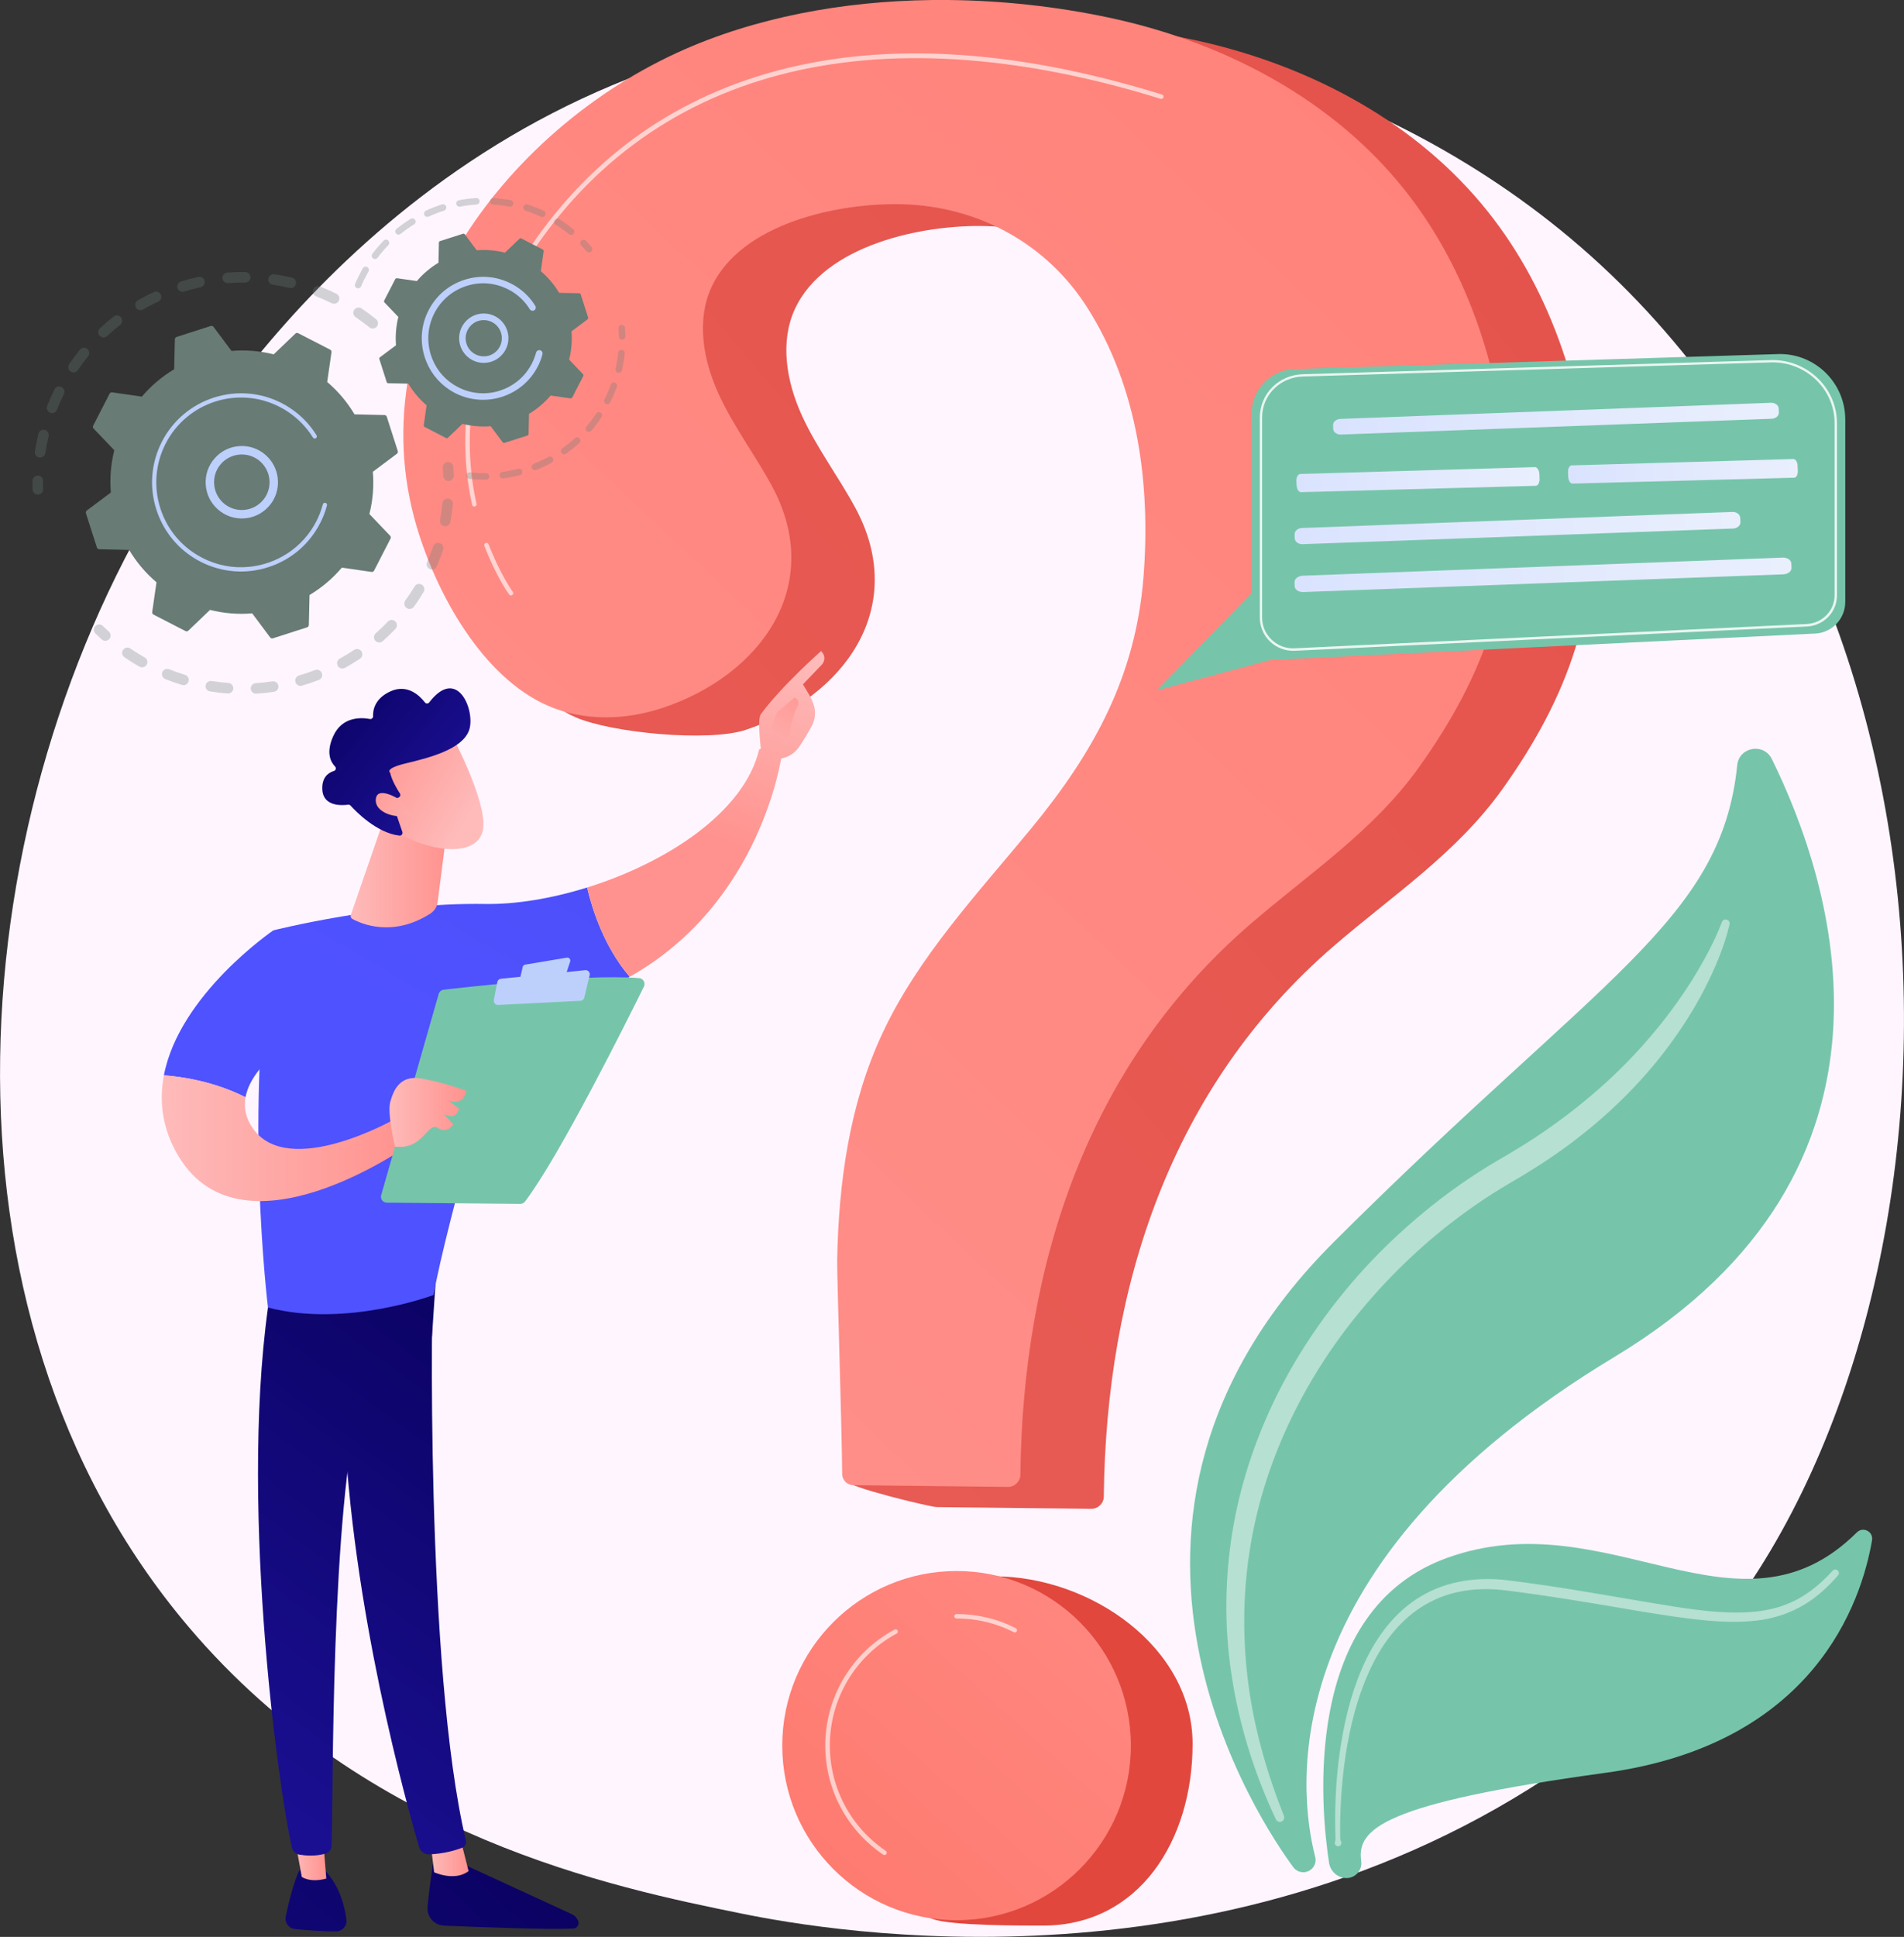 <svg width="239" height="243" viewBox="0 0 239 243" fill="none" xmlns="http://www.w3.org/2000/svg">
<rect x="0" y="0" width="239" height="243" fill="#333333" stroke="none"/>
<g clip-path="url(#clip0_100_473)">
<path d="M211.294 209.187C206.388 214.36 201.741 217.692 198.075 220.33C154.947 251.304 103.922 242.279 93.078 240.074C77.066 236.82 46.11 230.519 23.727 204.171C-10.134 164.31 -4.863 101.503 21.404 60.046C26.206 52.461 51.58 10.37 103.159 3.627C134.376 -0.461 170.759 7.784 197.112 29.879C252.42 76.266 248.484 169.986 211.294 209.187Z" fill="url(#paint0_linear_100_473)"/>
<path d="M163.383 234.878C162.967 234.817 162.594 234.6 162.343 234.262C158.702 229.349 132.236 190.921 167.457 155.79C200.893 122.438 216.055 115.591 218.066 95.995C218.3 93.703 221.395 93.157 222.409 95.222C230.003 110.635 241.845 146.617 202.67 170.231C159.456 196.275 162.993 224.837 165.091 232.951C165.377 234.019 164.484 235.025 163.383 234.878Z" fill="#76C5AA"/>
<path d="M168.749 235.607C167.769 235.477 166.989 234.713 166.833 233.732C165.801 227.05 163.27 202.073 181.648 195.451C201.881 188.161 218.213 207.02 233.08 192.257C233.86 191.476 235.178 192.153 234.987 193.247C233.661 200.962 227.766 218.822 201.534 222.415C173.456 226.26 170.3 229.488 170.864 233.489C171.046 234.722 169.98 235.78 168.749 235.607Z" fill="#76C5AA"/>
<path opacity="0.47" d="M217.104 115.973C216.757 117.431 216.306 118.794 215.76 120.148C215.223 121.501 214.607 122.821 213.94 124.114C212.613 126.7 211.018 129.156 209.276 131.491C205.765 136.151 201.509 140.239 196.827 143.701C194.487 145.428 191.99 147.008 189.52 148.44C187.118 149.837 184.804 151.399 182.585 153.091C178.146 156.476 174.124 160.399 170.578 164.703C163.504 173.321 158.485 183.718 156.829 194.783C155.989 200.303 155.98 205.961 156.734 211.524C157.488 217.096 159.075 222.555 161.164 227.823C161.277 228.1 161.138 228.421 160.86 228.534C160.592 228.647 160.288 228.517 160.158 228.257C157.714 223.058 155.885 217.521 154.87 211.819C154.35 208.964 154.047 206.074 153.96 203.167C153.891 200.26 154.012 197.344 154.376 194.445C155.078 188.656 156.708 182.98 159.066 177.643C161.424 172.297 164.536 167.307 168.177 162.759C171.809 158.203 176.031 154.124 180.643 150.557C182.957 148.778 185.367 147.138 187.89 145.654C190.36 144.239 192.701 142.79 194.972 141.15C199.506 137.913 203.693 134.172 207.291 129.902C209.111 127.785 210.767 125.52 212.275 123.159C213.758 120.79 215.136 118.299 216.133 115.713L216.142 115.678C216.237 115.418 216.532 115.296 216.792 115.392C217.026 115.487 217.156 115.739 217.104 115.973Z" fill="white"/>
<path opacity="0.47" d="M167.578 231.076C167.665 230.833 167.639 230.608 167.63 230.382L167.613 229.697L167.595 228.317C167.595 227.397 167.613 226.486 167.656 225.566C167.734 223.734 167.89 221.903 168.142 220.081C168.644 216.444 169.468 212.817 170.933 209.397C172.381 206.004 174.583 202.758 177.773 200.641C179.359 199.599 181.154 198.862 183.009 198.48C184.864 198.089 186.771 198.028 188.635 198.193C195.943 199.044 203.103 200.441 210.29 201.587C213.87 202.125 217.493 202.593 221.004 202.116C221.88 201.986 222.738 201.795 223.57 201.526C224.394 201.24 225.209 200.901 225.971 200.45C227.497 199.573 228.841 198.384 230.046 197.056C230.211 196.874 230.497 196.857 230.679 197.022C230.861 197.187 230.878 197.464 230.713 197.647C229.5 199.053 228.104 200.346 226.483 201.318C225.677 201.812 224.81 202.203 223.917 202.533C223.024 202.845 222.105 203.071 221.169 203.227C217.424 203.774 213.722 203.305 210.099 202.81C206.467 202.29 202.886 201.621 199.289 201.04C195.7 200.458 192.076 199.894 188.505 199.469C186.745 199.296 184.959 199.339 183.243 199.686C181.518 200.016 179.879 200.684 178.406 201.63C175.441 203.522 173.282 206.533 171.826 209.788C170.343 213.06 169.468 216.609 168.913 220.185C168.636 221.973 168.454 223.786 168.341 225.6C168.289 226.503 168.246 227.414 168.228 228.325L168.22 229.688L168.228 230.365C168.237 230.59 168.22 230.825 168.332 231.033C168.436 231.233 168.358 231.484 168.159 231.589C167.96 231.693 167.708 231.615 167.604 231.415C167.543 231.311 167.543 231.189 167.578 231.076Z" fill="white"/>
<path d="M129.391 2.759C118.382 2.672 107.277 4.417 97.447 8.504C74.578 17.998 55.16 43.14 62.763 68.82C65.233 77.16 63.933 86.368 72.238 89.987C76.728 91.949 88.96 93.12 93.615 91.567C105.977 87.462 114.1 76.214 107.381 63.743C105.231 59.751 102.44 56.106 100.585 51.966C98.73 47.827 97.88 42.915 99.77 38.792C103.489 30.704 115.851 28.126 123.861 28.369C133.318 28.656 141.892 33.342 146.981 41.379C153.326 51.394 154.93 63.578 154.002 75.199C153.005 87.635 147.769 97.138 139.915 106.676C133.154 114.895 125.716 122.775 121.217 132.425C117.09 141.278 115.747 151.093 115.556 160.787C115.521 162.662 106.194 180.366 106.228 185.773C106.237 186.536 116.804 189.071 117.576 189.079C121.555 189.123 132.833 189.253 136.985 189.296C137.835 189.305 138.546 188.619 138.554 187.769C138.849 161.464 146.929 136.383 167.387 118.722C174.834 112.291 182.852 107.058 188.634 98.944C196.887 87.375 200.953 75.997 199.783 61.73C198.708 48.695 194.425 35.651 185.938 25.54C176.819 14.666 163.469 7.879 149.59 4.946C143.123 3.583 136.275 2.811 129.391 2.759Z" fill="url(#paint1_linear_100_473)"/>
<path d="M149.702 218.785C149.702 230.883 143.001 241.584 130.926 241.584C128.316 241.584 119.439 241.61 117.116 240.768C108.69 237.722 108.664 231.248 108.664 221.762C108.664 209.664 112.747 197.766 124.823 197.766C136.907 197.766 149.702 206.687 149.702 218.785Z" fill="#E1473D"/>
<path d="M118.93 -0.001C107.92 -0.088 96.816 1.657 86.985 5.744C64.117 15.247 44.707 40.389 52.301 66.069C54.772 74.409 60.476 84.91 68.772 88.538C73.262 90.499 78.49 90.369 83.145 88.824C95.507 84.719 103.629 73.472 96.911 61.001C94.761 57.009 91.97 53.364 90.115 49.224C88.259 45.084 87.41 40.172 89.3 36.05C93.019 27.962 105.38 25.384 113.39 25.627C122.848 25.913 131.421 30.6 136.51 38.636C142.856 48.651 144.459 60.836 143.532 72.457C142.535 84.893 137.299 94.396 129.445 103.934C122.683 112.152 115.245 120.032 110.746 129.683C106.62 138.535 105.276 148.351 105.086 158.045C105.051 159.919 105.684 179.533 105.718 184.94C105.727 185.703 106.343 186.319 107.105 186.328C111.084 186.371 122.363 186.502 126.515 186.545C127.364 186.554 128.075 185.868 128.084 185.018C128.379 158.713 136.458 133.632 156.917 115.971C164.363 109.54 172.382 104.307 178.164 96.192C186.417 84.624 190.482 73.246 189.312 58.979C188.237 45.944 183.955 32.9 175.468 22.789C166.357 11.915 153.007 5.12 139.128 2.195C132.661 0.824 125.813 0.06 118.93 -0.001Z" fill="url(#paint2_linear_100_473)"/>
<path d="M120.074 240.907C132.158 240.907 141.954 231.1 141.954 219.002C141.954 206.905 132.158 197.098 120.074 197.098C107.989 197.098 98.193 206.905 98.193 219.002C98.193 231.1 107.989 240.907 120.074 240.907Z" fill="url(#paint3_linear_100_473)"/>
<path opacity="0.63" d="M59.538 63.552C59.408 63.552 59.295 63.465 59.261 63.335C57.726 56.401 57.501 45.552 65.138 33.203C72.593 21.157 83.039 13.095 96.207 9.241C110.277 5.128 126.982 6.004 145.862 11.862C146.01 11.905 146.096 12.062 146.044 12.218C146.001 12.366 145.836 12.452 145.698 12.4C109.427 1.144 80.993 8.642 65.615 33.498C58.082 45.682 58.298 56.383 59.807 63.205C59.841 63.352 59.746 63.508 59.59 63.543C59.581 63.552 59.564 63.552 59.538 63.552Z" fill="white"/>
<path opacity="0.63" d="M64.142 74.704C64.055 74.704 63.968 74.66 63.916 74.591C63.847 74.504 62.269 72.317 60.804 68.481C60.752 68.334 60.822 68.178 60.969 68.117C61.116 68.065 61.272 68.134 61.333 68.282C62.772 72.048 64.359 74.244 64.367 74.261C64.463 74.383 64.428 74.565 64.306 74.652C64.254 74.686 64.203 74.704 64.142 74.704Z" fill="white"/>
<path opacity="0.63" d="M127.39 204.805C127.346 204.805 127.303 204.796 127.26 204.77C125.014 203.633 122.596 203.052 120.065 203.052C119.908 203.052 119.787 202.921 119.787 202.774C119.787 202.618 119.908 202.496 120.065 202.496C122.682 202.496 125.188 203.095 127.511 204.275C127.65 204.345 127.702 204.518 127.632 204.657C127.598 204.753 127.494 204.805 127.39 204.805Z" fill="white"/>
<path opacity="0.63" d="M111.014 232.732C110.962 232.732 110.902 232.715 110.858 232.68C106.307 229.599 103.594 224.487 103.594 218.994C103.594 212.91 106.923 207.33 112.289 204.449C112.427 204.379 112.592 204.423 112.67 204.561C112.739 204.7 112.696 204.865 112.557 204.943C107.382 207.729 104.166 213.11 104.166 218.994C104.166 224.296 106.793 229.243 111.188 232.211C111.318 232.298 111.352 232.472 111.266 232.602C111.196 232.689 111.101 232.732 111.014 232.732Z" fill="white"/>
<g opacity="0.3">
<path d="M47.297 40.972C47.063 41.258 46.647 41.302 46.369 41.068C45.814 40.616 45.233 40.191 44.644 39.792C44.341 39.592 44.263 39.184 44.462 38.88L44.471 38.872C44.679 38.568 45.086 38.49 45.389 38.698C46.014 39.123 46.62 39.575 47.201 40.044C47.47 40.26 47.522 40.642 47.34 40.92C47.331 40.937 47.314 40.955 47.297 40.972ZM41.636 38.039C40.994 37.726 40.336 37.431 39.677 37.171C39.339 37.041 39.165 36.65 39.304 36.312C39.443 35.973 39.824 35.8 40.162 35.938C40.856 36.208 41.549 36.52 42.225 36.85C42.555 37.015 42.685 37.405 42.529 37.735C42.52 37.761 42.503 37.778 42.494 37.804C42.303 38.082 41.939 38.195 41.636 38.039ZM36.348 36.129C35.654 35.965 34.944 35.826 34.241 35.721C33.877 35.669 33.635 35.331 33.687 34.967C33.739 34.602 34.077 34.359 34.441 34.411C35.186 34.524 35.932 34.663 36.66 34.836C37.015 34.923 37.232 35.279 37.154 35.635C37.137 35.713 37.102 35.782 37.068 35.843C36.911 36.077 36.625 36.199 36.348 36.129ZM30.774 35.453C30.063 35.444 29.343 35.47 28.633 35.522C28.269 35.548 27.948 35.279 27.922 34.914C27.896 34.55 28.165 34.229 28.529 34.203C29.274 34.142 30.037 34.116 30.782 34.125C31.147 34.125 31.441 34.428 31.441 34.793C31.441 34.923 31.398 35.045 31.337 35.149C31.216 35.331 31.008 35.453 30.774 35.453ZM25.183 36.034C24.489 36.19 23.787 36.372 23.111 36.581C22.764 36.685 22.391 36.494 22.278 36.147C22.174 35.8 22.365 35.426 22.712 35.314C23.431 35.088 24.16 34.897 24.896 34.741C25.252 34.663 25.607 34.888 25.685 35.244C25.729 35.426 25.685 35.6 25.59 35.748C25.503 35.886 25.356 35.991 25.183 36.034ZM19.86 37.839C19.218 38.143 18.577 38.473 17.961 38.828C17.641 39.011 17.242 38.907 17.06 38.586C16.878 38.264 16.982 37.865 17.302 37.683C17.953 37.31 18.629 36.954 19.305 36.642C19.634 36.485 20.033 36.633 20.189 36.963C20.293 37.179 20.267 37.422 20.146 37.605C20.068 37.7 19.973 37.778 19.86 37.839ZM4.941 57.401C4.577 57.349 4.334 57.01 4.386 56.646C4.499 55.908 4.646 55.161 4.819 54.424C4.906 54.068 5.261 53.851 5.617 53.938C5.972 54.025 6.189 54.38 6.102 54.736C5.938 55.431 5.799 56.142 5.695 56.845C5.678 56.941 5.643 57.027 5.6 57.105C5.452 57.314 5.201 57.435 4.941 57.401ZM15.075 40.773C14.511 41.206 13.965 41.675 13.445 42.161C13.176 42.413 12.76 42.395 12.509 42.126C12.257 41.857 12.275 41.441 12.543 41.189C13.089 40.677 13.67 40.182 14.26 39.722C14.546 39.497 14.962 39.549 15.187 39.835C15.369 40.061 15.369 40.373 15.222 40.608C15.179 40.677 15.127 40.729 15.075 40.773ZM6.293 51.777C5.955 51.647 5.782 51.256 5.92 50.918C6.198 50.223 6.501 49.529 6.839 48.852C7.004 48.522 7.403 48.392 7.723 48.557C8.053 48.722 8.183 49.121 8.018 49.442C7.697 50.085 7.411 50.744 7.151 51.404C7.134 51.447 7.117 51.482 7.091 51.525C6.917 51.786 6.588 51.898 6.293 51.777ZM11.061 44.712C10.61 45.268 10.185 45.841 9.778 46.431C9.57 46.735 9.162 46.813 8.859 46.605C8.564 46.405 8.478 45.997 8.677 45.693L8.686 45.684C9.11 45.06 9.561 44.452 10.029 43.871C10.263 43.584 10.68 43.541 10.957 43.775C11.226 43.992 11.278 44.365 11.096 44.652C11.087 44.669 11.078 44.695 11.061 44.712Z" fill="#687B75"/>
<path d="M5.313 61.749C5.382 61.636 5.426 61.506 5.417 61.367C5.408 61.029 5.4 60.681 5.408 60.334C5.408 59.97 5.122 59.666 4.75 59.666C4.385 59.666 4.082 59.952 4.082 60.326C4.082 60.69 4.082 61.055 4.091 61.41C4.099 61.775 4.411 62.061 4.776 62.053C5.01 62.044 5.2 61.922 5.313 61.749Z" fill="#687B75"/>
</g>
<g opacity="0.3">
<path d="M13.775 80.095C13.948 79.826 13.905 79.461 13.662 79.244C13.411 79.019 13.16 78.776 12.908 78.533C12.648 78.272 12.232 78.281 11.972 78.541C11.712 78.802 11.721 79.218 11.981 79.479C12.241 79.73 12.501 79.982 12.77 80.225C13.038 80.468 13.463 80.451 13.706 80.182C13.741 80.147 13.758 80.121 13.775 80.095Z" fill="#687B75"/>
<path d="M51.953 76.12C51.736 76.415 51.329 76.484 51.025 76.267C50.731 76.051 50.661 75.643 50.878 75.339C51.285 74.775 51.676 74.185 52.04 73.577C52.23 73.265 52.638 73.161 52.95 73.352C53.262 73.543 53.366 73.95 53.175 74.263C53.019 74.523 52.855 74.784 52.69 75.044C52.456 75.408 52.213 75.773 51.953 76.12ZM53.956 71.399C53.617 71.251 53.461 70.861 53.609 70.531C53.886 69.889 54.138 69.221 54.363 68.561C54.476 68.214 54.857 68.023 55.204 68.144C55.551 68.257 55.741 68.639 55.62 68.986C55.386 69.689 55.117 70.383 54.822 71.06C54.805 71.095 54.788 71.13 54.77 71.156C54.606 71.425 54.259 71.529 53.956 71.399ZM49.647 78.897C49.136 79.427 48.598 79.947 48.043 80.442C47.766 80.685 47.35 80.659 47.107 80.381C46.864 80.103 46.89 79.687 47.168 79.444C47.697 78.975 48.208 78.489 48.685 77.977C48.936 77.717 49.352 77.7 49.621 77.96C49.855 78.186 49.89 78.541 49.717 78.802C49.708 78.836 49.682 78.871 49.647 78.897ZM55.759 66.009C55.403 65.94 55.16 65.593 55.23 65.237C55.36 64.552 55.464 63.84 55.533 63.145C55.568 62.781 55.897 62.512 56.261 62.555C56.626 62.59 56.894 62.92 56.851 63.284C56.773 64.022 56.669 64.76 56.53 65.489C56.513 65.576 56.478 65.654 56.435 65.732C56.296 65.94 56.027 66.061 55.759 66.009ZM45.191 82.638C44.576 83.046 43.943 83.436 43.293 83.792C42.972 83.965 42.573 83.853 42.391 83.531C42.218 83.21 42.331 82.811 42.651 82.629C43.267 82.29 43.874 81.926 44.455 81.535C44.758 81.336 45.174 81.414 45.373 81.718C45.521 81.943 45.521 82.23 45.373 82.447C45.33 82.525 45.269 82.585 45.191 82.638ZM40.016 85.311C39.331 85.571 38.62 85.814 37.91 86.022C37.554 86.126 37.19 85.918 37.086 85.571C36.982 85.215 37.19 84.851 37.537 84.746C38.213 84.547 38.88 84.321 39.539 84.07C39.877 83.939 40.267 84.113 40.397 84.451C40.475 84.66 40.45 84.877 40.337 85.05C40.267 85.172 40.155 85.258 40.016 85.311ZM34.39 86.795C33.662 86.899 32.916 86.977 32.179 87.029C31.815 87.055 31.503 86.777 31.477 86.413C31.451 86.048 31.729 85.736 32.093 85.71C32.795 85.666 33.497 85.588 34.191 85.484C34.555 85.432 34.893 85.684 34.945 86.04C34.971 86.204 34.927 86.369 34.849 86.5C34.745 86.647 34.589 86.76 34.39 86.795ZM28.573 87.003C27.836 86.951 27.091 86.864 26.363 86.743C25.998 86.682 25.756 86.343 25.816 85.987C25.877 85.623 26.215 85.38 26.571 85.441C27.264 85.554 27.966 85.632 28.669 85.684C29.033 85.71 29.31 86.031 29.284 86.395C29.275 86.508 29.241 86.621 29.18 86.708C29.05 86.899 28.825 87.02 28.573 87.003ZM22.843 85.935C22.141 85.719 21.43 85.475 20.745 85.198C20.407 85.059 20.242 84.677 20.372 84.339C20.511 84 20.892 83.835 21.231 83.965C21.881 84.226 22.548 84.46 23.224 84.668C23.571 84.772 23.771 85.146 23.667 85.493C23.649 85.554 23.623 85.614 23.589 85.658C23.441 85.901 23.138 86.022 22.843 85.935ZM17.503 83.636C17.035 83.367 16.558 83.08 16.107 82.785C15.943 82.681 15.778 82.568 15.622 82.455C15.319 82.247 15.232 81.839 15.448 81.535C15.657 81.232 16.064 81.154 16.367 81.362C16.523 81.466 16.68 81.57 16.835 81.674C17.269 81.952 17.711 82.23 18.162 82.481C18.483 82.664 18.595 83.063 18.413 83.384C18.405 83.393 18.396 83.41 18.396 83.419C18.197 83.705 17.806 83.809 17.503 83.636Z" fill="#687B75"/>
<path d="M56.859 60.039C56.929 59.926 56.972 59.796 56.963 59.657C56.946 59.301 56.929 58.937 56.903 58.572C56.877 58.208 56.556 57.939 56.192 57.965C55.828 57.991 55.55 58.312 55.585 58.676C55.611 59.023 55.628 59.371 55.646 59.709C55.663 60.074 55.966 60.36 56.331 60.351C56.547 60.334 56.747 60.212 56.859 60.039Z" fill="#687B75"/>
</g>
<path d="M48.553 52.288C48.51 52.157 48.397 52.079 48.267 52.071L44.505 51.984C43.603 50.474 42.45 49.094 41.072 47.922L41.61 44.191C41.627 44.06 41.566 43.93 41.445 43.869L37.431 41.804C37.31 41.743 37.171 41.761 37.076 41.856L34.354 44.459C32.594 44.017 30.808 43.878 29.057 44.026L26.803 41.005C26.725 40.901 26.587 40.858 26.465 40.893L22.165 42.273C22.044 42.316 21.957 42.429 21.949 42.559L21.862 46.325C20.354 47.228 18.975 48.382 17.805 49.762L14.077 49.224C13.947 49.207 13.817 49.267 13.757 49.389L11.694 53.407C11.633 53.529 11.65 53.667 11.745 53.763L14.346 56.488C13.904 58.25 13.765 60.038 13.913 61.791L10.896 64.047C10.792 64.125 10.749 64.264 10.783 64.385L12.162 68.69C12.205 68.812 12.318 68.898 12.448 68.907L16.21 68.994C17.111 70.504 18.265 71.884 19.643 73.055L19.105 76.787C19.088 76.917 19.149 77.048 19.27 77.108L23.284 79.174C23.405 79.235 23.544 79.217 23.639 79.122L26.361 76.518C28.121 76.961 29.907 77.1 31.658 76.952L33.912 79.972C33.99 80.076 34.128 80.12 34.25 80.085L38.55 78.705C38.68 78.662 38.758 78.549 38.766 78.419L38.853 74.652C40.361 73.75 41.74 72.595 42.91 71.216L46.638 71.754C46.768 71.771 46.898 71.71 46.958 71.589L49.022 67.571C49.082 67.449 49.065 67.31 48.969 67.215L46.369 64.49C46.811 62.728 46.95 60.94 46.802 59.187L49.819 56.931C49.923 56.852 49.966 56.714 49.932 56.592L48.553 52.288Z" fill="#687B75"/>
<path d="M33.756 63.509C32.1 65.392 29.222 65.574 27.35 63.908C26.44 63.101 25.893 61.999 25.824 60.784C25.746 59.569 26.145 58.406 26.951 57.495C28.607 55.611 31.485 55.429 33.357 57.096C35.065 58.605 35.368 61.122 34.163 62.98C34.042 63.162 33.912 63.335 33.756 63.509ZM26.882 60.723C26.942 61.652 27.358 62.502 28.052 63.118C29.491 64.385 31.693 64.247 32.967 62.806C34.242 61.365 34.094 59.161 32.655 57.885C31.216 56.618 29.014 56.757 27.74 58.198C27.627 58.328 27.523 58.467 27.428 58.605C27.029 59.23 26.83 59.968 26.882 60.723Z" fill="#BDD0FB"/>
<path d="M39.608 66.634C39.816 66.313 40.006 65.983 40.18 65.644C40.232 65.54 40.292 65.427 40.344 65.315C40.605 64.777 40.813 64.213 40.977 63.64C40.977 63.631 40.986 63.622 40.986 63.614C40.995 63.588 40.995 63.57 41.003 63.544C41.012 63.501 41.029 63.458 41.038 63.414C41.073 63.301 41.021 63.18 40.925 63.119C40.899 63.102 40.873 63.093 40.847 63.084C40.709 63.05 40.561 63.128 40.527 63.275C40.327 64.004 40.059 64.716 39.712 65.393C37.987 68.751 34.718 70.799 31.216 71.121C29.266 71.303 27.255 70.947 25.391 69.984C25.061 69.819 24.749 69.628 24.446 69.437C22.4 68.109 20.883 66.13 20.129 63.77C19.262 61.062 19.505 58.181 20.796 55.647C23.484 50.422 29.907 48.365 35.117 51.056C35.438 51.221 35.75 51.403 36.053 51.602C37.362 52.453 38.463 53.581 39.287 54.9C39.304 54.935 39.339 54.961 39.365 54.978C39.452 55.031 39.556 55.039 39.651 54.978C39.772 54.9 39.816 54.736 39.738 54.614C38.88 53.225 37.718 52.036 36.348 51.151C36.036 50.943 35.707 50.752 35.369 50.578C29.899 47.758 23.145 49.928 20.328 55.404C18.967 58.059 18.716 61.088 19.626 63.926C20.415 66.4 22.01 68.482 24.151 69.88C24.472 70.088 24.801 70.279 25.148 70.461C27.801 71.824 30.826 72.075 33.661 71.164C36.14 70.374 38.212 68.786 39.608 66.634Z" fill="#BDD0FB"/>
<g opacity="0.3">
<path d="M74.284 31.469C74.379 31.322 74.371 31.122 74.249 30.983C74.024 30.723 73.79 30.462 73.547 30.211C73.391 30.046 73.131 30.046 72.966 30.202C72.802 30.358 72.802 30.619 72.958 30.784C73.192 31.018 73.417 31.27 73.634 31.521C73.781 31.695 74.041 31.712 74.215 31.565C74.232 31.53 74.258 31.504 74.284 31.469Z" fill="#687B75"/>
<path d="M71.996 29.316C71.858 29.49 71.598 29.516 71.424 29.377C70.982 29.021 70.514 28.683 70.037 28.37C69.933 28.301 69.838 28.24 69.734 28.18C69.543 28.058 69.483 27.806 69.604 27.615C69.725 27.442 69.977 27.364 70.167 27.485C70.271 27.555 70.384 27.624 70.488 27.685C70.991 28.015 71.476 28.37 71.944 28.744C72.109 28.874 72.144 29.108 72.031 29.282C72.014 29.29 72.005 29.299 71.996 29.316ZM67.905 27.19C67.281 26.904 66.63 26.643 65.972 26.435C65.755 26.366 65.642 26.14 65.703 25.923C65.772 25.706 66.006 25.593 66.214 25.654C66.899 25.871 67.584 26.14 68.243 26.444C68.451 26.539 68.538 26.782 68.442 26.991C68.433 27.008 68.425 27.025 68.416 27.043C68.303 27.207 68.087 27.277 67.905 27.19ZM63.952 25.923C63.276 25.793 62.582 25.706 61.889 25.663C61.663 25.645 61.49 25.454 61.507 25.229C61.525 25.003 61.715 24.829 61.941 24.847C62.66 24.89 63.388 24.986 64.099 25.116C64.325 25.159 64.463 25.368 64.428 25.593C64.42 25.645 64.394 25.697 64.368 25.741C64.281 25.88 64.125 25.949 63.952 25.923ZM59.817 25.663C59.123 25.706 58.43 25.793 57.754 25.923C57.528 25.966 57.32 25.819 57.277 25.593C57.233 25.368 57.381 25.159 57.606 25.116C58.317 24.986 59.045 24.89 59.765 24.847C59.99 24.829 60.181 25.003 60.198 25.229C60.207 25.316 60.181 25.402 60.129 25.48C60.068 25.585 59.947 25.654 59.817 25.663ZM55.742 26.426C55.084 26.635 54.433 26.886 53.809 27.173C53.601 27.268 53.358 27.173 53.263 26.973C53.168 26.765 53.254 26.522 53.462 26.426C54.121 26.123 54.806 25.862 55.491 25.637C55.708 25.567 55.933 25.689 56.002 25.906C56.037 26.027 56.02 26.157 55.959 26.253C55.907 26.34 55.838 26.4 55.742 26.426ZM51.971 28.153C51.382 28.518 50.819 28.917 50.281 29.351C50.108 29.49 49.847 29.464 49.709 29.29C49.57 29.117 49.596 28.856 49.77 28.718C50.333 28.266 50.931 27.841 51.547 27.459C51.737 27.338 51.989 27.398 52.11 27.589C52.197 27.728 52.188 27.902 52.101 28.032C52.075 28.084 52.032 28.127 51.971 28.153ZM48.747 30.757C48.27 31.252 47.81 31.781 47.394 32.337C47.256 32.519 47.004 32.553 46.822 32.415C46.64 32.276 46.605 32.024 46.744 31.842C47.178 31.26 47.654 30.705 48.157 30.184C48.313 30.019 48.573 30.019 48.738 30.175C48.877 30.314 48.903 30.531 48.799 30.696C48.781 30.714 48.764 30.74 48.747 30.757ZM44.794 36.146C44.586 36.06 44.49 35.817 44.577 35.608C44.82 35.035 45.097 34.463 45.409 33.907C45.452 33.821 45.505 33.742 45.548 33.656C45.652 33.456 45.912 33.395 46.103 33.508C46.302 33.621 46.363 33.873 46.25 34.063C46.207 34.142 46.163 34.22 46.12 34.298C45.825 34.827 45.556 35.374 45.331 35.921C45.322 35.947 45.314 35.964 45.296 35.981C45.192 36.155 44.976 36.224 44.794 36.146Z" fill="#687B75"/>
</g>
<g opacity="0.3">
<path d="M75.516 52.34C75.117 52.93 74.684 53.502 74.224 54.049C74.077 54.223 73.817 54.24 73.644 54.093C73.47 53.945 73.453 53.685 73.6 53.511C74.042 52.999 74.458 52.452 74.831 51.88C74.953 51.689 75.213 51.645 75.395 51.767C75.585 51.888 75.637 52.14 75.516 52.34C75.516 52.331 75.516 52.331 75.516 52.34ZM76.045 50.665C75.845 50.56 75.759 50.317 75.863 50.118C76.166 49.51 76.444 48.877 76.678 48.243C76.756 48.035 76.99 47.922 77.198 48C77.406 48.078 77.519 48.313 77.441 48.521C77.198 49.189 76.912 49.849 76.591 50.491C76.582 50.508 76.574 50.517 76.565 50.526C76.461 50.699 76.236 50.76 76.045 50.665ZM72.725 55.577C72.196 56.054 71.632 56.505 71.052 56.922C70.87 57.052 70.609 57.009 70.479 56.826C70.349 56.644 70.393 56.384 70.575 56.254C71.129 55.863 71.667 55.429 72.17 54.969C72.335 54.813 72.595 54.83 72.751 54.995C72.881 55.134 72.889 55.342 72.794 55.49C72.777 55.525 72.751 55.551 72.725 55.577ZM77.57 46.768C77.354 46.716 77.215 46.499 77.267 46.273C77.423 45.614 77.536 44.928 77.605 44.26C77.631 44.034 77.831 43.869 78.056 43.895C78.281 43.921 78.446 44.121 78.42 44.347C78.342 45.058 78.229 45.77 78.065 46.464C78.056 46.516 78.039 46.56 78.013 46.594C77.909 46.733 77.735 46.811 77.57 46.768ZM69.24 58.05C68.616 58.389 67.957 58.692 67.298 58.953C67.09 59.039 66.847 58.935 66.769 58.718C66.682 58.51 66.787 58.267 67.003 58.189C67.636 57.937 68.26 57.651 68.858 57.33C69.058 57.226 69.309 57.295 69.413 57.495C69.483 57.633 69.474 57.79 69.396 57.911C69.352 57.972 69.3 58.015 69.24 58.05ZM65.261 59.612C64.567 59.794 63.865 59.925 63.163 60.02C62.938 60.046 62.729 59.89 62.703 59.664C62.677 59.439 62.834 59.23 63.059 59.204C63.726 59.117 64.403 58.979 65.061 58.814C65.278 58.753 65.504 58.892 65.555 59.109C65.582 59.222 65.564 59.343 65.504 59.439C65.451 59.525 65.365 59.586 65.261 59.612ZM61.022 60.176C60.311 60.185 59.591 60.15 58.88 60.072C58.655 60.046 58.49 59.846 58.516 59.621C58.542 59.395 58.742 59.23 58.967 59.256C59.643 59.334 60.328 59.369 61.004 59.361C61.23 59.361 61.412 59.543 61.42 59.768C61.42 59.855 61.394 59.933 61.351 59.994C61.29 60.098 61.169 60.176 61.022 60.176Z" fill="#687B75"/>
<path d="M78.438 42.412C78.481 42.343 78.507 42.264 78.507 42.178C78.498 41.83 78.481 41.475 78.455 41.136C78.438 40.91 78.238 40.746 78.013 40.763C77.787 40.78 77.623 40.98 77.64 41.206C77.666 41.535 77.683 41.865 77.692 42.204C77.692 42.429 77.883 42.611 78.108 42.603C78.238 42.594 78.368 42.525 78.438 42.412Z" fill="#687B75"/>
</g>
<path d="M72.897 36.937C72.871 36.85 72.793 36.798 72.707 36.79L70.184 36.738C69.577 35.731 68.806 34.802 67.887 34.021L68.242 31.522C68.251 31.435 68.208 31.348 68.13 31.305L65.442 29.916C65.364 29.873 65.269 29.89 65.208 29.951L63.388 31.695C62.209 31.4 61.012 31.305 59.842 31.4L58.342 29.395C58.29 29.326 58.195 29.291 58.117 29.326L55.239 30.246C55.152 30.272 55.1 30.35 55.092 30.437L55.04 32.962C54.034 33.57 53.106 34.342 52.326 35.262L49.83 34.906C49.743 34.898 49.656 34.941 49.613 35.019L48.226 37.71C48.182 37.788 48.2 37.883 48.261 37.944L50.003 39.766C49.708 40.947 49.613 42.144 49.708 43.316L47.688 44.826C47.619 44.878 47.584 44.974 47.619 45.052L48.538 47.933C48.564 48.02 48.642 48.072 48.729 48.081L51.251 48.133C51.858 49.139 52.63 50.068 53.549 50.849L53.193 53.348C53.184 53.435 53.228 53.522 53.306 53.565L55.993 54.954C56.071 54.997 56.167 54.98 56.227 54.919L58.048 53.175C59.227 53.47 60.423 53.565 61.593 53.47L63.102 55.492C63.154 55.561 63.249 55.596 63.327 55.561L66.205 54.642C66.292 54.615 66.344 54.537 66.352 54.451L66.404 51.925C67.41 51.318 68.338 50.545 69.118 49.625L71.614 49.981C71.701 49.99 71.788 49.946 71.831 49.868L73.218 47.178C73.261 47.1 73.244 47.004 73.183 46.944L71.441 45.121C71.736 43.941 71.831 42.743 71.736 41.572L73.756 40.062C73.825 40.009 73.86 39.914 73.825 39.836L72.897 36.937Z" fill="#687B75"/>
<path d="M63.042 44.478C62.496 45.103 61.742 45.468 60.918 45.52C60.094 45.572 59.297 45.303 58.681 44.756C57.398 43.628 57.277 41.666 58.404 40.382C59.531 39.097 61.49 38.976 62.773 40.104C63.389 40.651 63.761 41.406 63.813 42.23C63.857 42.899 63.683 43.55 63.328 44.105C63.241 44.244 63.146 44.365 63.042 44.478ZM59.219 44.14C59.678 44.539 60.259 44.739 60.866 44.704C61.473 44.669 62.028 44.391 62.426 43.94C62.825 43.48 63.025 42.899 62.99 42.291C62.955 41.684 62.678 41.128 62.227 40.729C61.282 39.896 59.843 39.991 59.02 40.929C58.941 41.015 58.881 41.102 58.82 41.198C58.213 42.126 58.361 43.385 59.219 44.14Z" fill="#BDD0FB"/>
<path d="M67.115 46.657C67.254 46.44 67.384 46.214 67.505 45.98C67.748 45.511 67.939 45.025 68.077 44.513C68.086 44.487 68.086 44.47 68.094 44.444C68.138 44.27 68.069 44.088 67.921 43.992C67.886 43.966 67.843 43.949 67.8 43.94C67.583 43.88 67.358 44.01 67.297 44.227C67.167 44.695 66.994 45.155 66.768 45.598C66.76 45.624 66.742 45.65 66.734 45.667C66.196 46.691 65.416 47.551 64.48 48.175C63.968 48.514 63.413 48.792 62.815 48.983C62.806 48.983 62.806 48.983 62.798 48.991C62.781 49 62.772 49 62.755 49.009C61.003 49.573 59.14 49.416 57.501 48.575C57.293 48.462 57.085 48.349 56.886 48.219C55.559 47.36 54.58 46.075 54.094 44.548C53.531 42.795 53.687 40.929 54.528 39.289C55.369 37.657 56.799 36.442 58.55 35.878C60.301 35.314 62.165 35.47 63.803 36.312C64.011 36.416 64.211 36.538 64.41 36.659C65.251 37.206 65.971 37.935 66.499 38.794C66.534 38.846 66.578 38.889 66.621 38.924C66.751 39.011 66.924 39.011 67.063 38.933C67.254 38.811 67.314 38.56 67.193 38.369C66.595 37.405 65.797 36.59 64.852 35.982C64.636 35.843 64.41 35.704 64.176 35.592C62.347 34.646 60.258 34.472 58.299 35.106C56.34 35.73 54.745 37.084 53.8 38.924C52.855 40.755 52.681 42.847 53.314 44.808C53.86 46.518 54.961 47.95 56.435 48.913C56.652 49.052 56.886 49.191 57.12 49.312C60.674 51.126 64.991 49.929 67.115 46.657Z" fill="#BDD0FB"/>
<path d="M157.099 74.443L145.205 86.619L159.465 82.801L157.099 74.443Z" fill="#76C5AA"/>
<path d="M227.855 79.486L160.29 82.767C158.556 82.853 157.1 81.465 157.1 79.729V51.897C157.1 48.868 159.501 46.395 162.518 46.299L223.416 44.416C227.95 44.416 231.626 48.096 231.626 52.635V75.52C231.626 77.638 229.961 79.382 227.855 79.486Z" fill="#76C5AA"/>
<path opacity="0.85" d="M162.308 81.648C161.233 81.648 160.219 81.24 159.43 80.494C158.598 79.695 158.139 78.619 158.139 77.465V52.384C158.139 49.424 160.505 47.038 163.531 46.951L222.488 45.172C226.952 45.172 230.584 48.721 230.584 53.087V74.714C230.584 76.797 228.92 78.506 226.796 78.602L162.508 81.648C162.438 81.648 162.369 81.648 162.308 81.648ZM222.488 45.458L163.531 47.237C160.67 47.324 158.425 49.581 158.425 52.375V77.456C158.425 78.532 158.85 79.53 159.63 80.268C160.41 81.006 161.424 81.388 162.49 81.335L226.779 78.289C228.746 78.194 230.289 76.614 230.289 74.688V53.078C230.289 48.878 226.787 45.458 222.488 45.458Z" fill="white"/>
<path d="M222.288 50.534L168.264 52.556C167.735 52.573 167.319 52.929 167.336 53.337L167.354 53.814C167.371 54.222 167.805 54.535 168.333 54.517L222.366 52.539C222.895 52.521 223.32 52.166 223.294 51.758L223.268 51.237C223.251 50.829 222.817 50.517 222.288 50.534Z" fill="url(#paint4_linear_100_473)"/>
<path d="M217.46 64.229L163.436 66.243C162.907 66.26 162.491 66.624 162.508 67.05L162.526 67.544C162.543 67.97 162.985 68.291 163.505 68.273L217.538 66.312C218.067 66.295 218.483 65.93 218.466 65.505L218.44 64.958C218.422 64.533 217.98 64.212 217.46 64.229Z" fill="url(#paint5_linear_100_473)"/>
<path d="M223.77 69.957L163.539 72.23C162.949 72.256 162.481 72.621 162.499 73.055L162.516 73.549C162.533 73.975 163.019 74.305 163.608 74.278L223.839 72.057C224.429 72.031 224.897 71.666 224.88 71.232L224.854 70.686C224.836 70.26 224.351 69.93 223.77 69.957Z" fill="url(#paint6_linear_100_473)"/>
<path d="M192.667 58.606L163.219 59.465C162.933 59.474 162.716 59.873 162.733 60.35L162.759 60.905C162.785 61.383 163.028 61.756 163.323 61.747L192.771 60.949C193.057 60.94 193.274 60.541 193.256 60.064L193.23 59.456C193.204 58.979 192.953 58.597 192.667 58.606Z" fill="url(#paint7_linear_100_473)"/>
<path d="M225.115 57.59L197.279 58.388C197.002 58.397 196.802 58.796 196.828 59.274L196.854 59.829C196.88 60.306 197.115 60.68 197.383 60.671L225.219 59.933C225.496 59.925 225.696 59.525 225.67 59.048L225.644 58.441C225.626 57.955 225.384 57.581 225.115 57.59Z" fill="url(#paint8_linear_100_473)"/>
<path d="M54.502 232.975C54.502 232.975 53.947 236.134 53.67 239.258C53.566 240.482 54.502 241.54 55.724 241.592C59.877 241.766 68.771 242.104 71.961 241.957C72.438 241.94 72.75 241.445 72.577 240.994C72.429 240.62 72.143 240.317 71.779 240.152L57.094 233.391L54.502 232.975Z" fill="url(#paint9_linear_100_473)"/>
<path d="M54.043 231.119L54.494 234.894C54.494 234.894 57.068 236.091 58.819 234.746L57.753 230.537L54.043 231.119Z" fill="url(#paint10_linear_100_473)"/>
<path d="M54.38 160.136C54.19 161.125 53.34 209.334 58.489 230.944C58.576 231.3 58.394 231.656 58.056 231.795C57.267 232.116 55.715 232.584 53.86 232.645C53.288 232.662 52.768 232.289 52.612 231.743C51.138 226.726 44.09 201.611 43.171 177.614C42.14 150.806 43.171 176.703 43.171 176.703L43.778 160.127L54.38 160.136Z" fill="url(#paint11_linear_100_473)"/>
<path d="M37.607 234.615C37.607 234.615 36.723 236.212 35.865 240.447C35.709 241.211 36.246 241.94 37.018 242.018C38.388 242.157 40.503 242.331 42.193 242.313C42.973 242.304 43.58 241.628 43.485 240.855C43.294 239.31 42.713 236.776 40.91 234.797L37.607 234.615Z" fill="url(#paint12_linear_100_473)"/>
<path d="M36.834 229.765L37.883 235.475C37.883 235.475 38.914 236.248 40.96 235.683L40.458 229.539L36.834 229.765Z" fill="url(#paint13_linear_100_473)"/>
<path d="M34.009 161.612C29.796 187.048 34.919 224.488 36.653 231.813C36.757 232.264 37.121 232.602 37.572 232.68C38.344 232.811 39.609 232.915 40.866 232.55C41.3 232.429 41.603 232.038 41.62 231.587C41.855 225.659 41.438 189.296 45.357 174.925C45.556 174.196 45.998 173.562 46.614 173.119L54.225 167.704L54.806 158.947L34.009 161.612Z" fill="url(#paint14_linear_100_473)"/>
<path d="M60.839 113.411C48.218 113.203 34.295 116.726 34.295 116.726C30.533 138.701 33.637 164.042 33.637 164.042C43.406 166.611 54.425 162.471 54.425 162.471C56.046 153.289 63.622 127.444 63.622 127.444C69.786 126.681 74.866 124.902 79.044 122.541C75.854 118.835 74.354 114.132 73.695 111.346C69.24 112.734 64.732 113.481 60.839 113.411Z" fill="url(#paint15_linear_100_473)"/>
<path d="M98.108 94.804C96.868 93.303 95.299 94.014 95.299 94.014C93.444 101.868 83.709 108.23 73.705 111.345C74.355 114.131 75.864 118.844 79.054 122.541C95.655 113.203 98.108 94.804 98.108 94.804Z" fill="url(#paint16_linear_100_473)"/>
<path d="M97.803 95.186C97.933 95.602 96.433 96.227 95.549 94.535C95.514 93.728 95.029 90.256 95.505 89.597C98.08 86.082 103.065 81.682 103.065 81.682C103.905 82.515 103.212 83.331 103.212 83.331L100.793 85.856C101.296 86.767 101.92 87.548 102.206 88.65C102.423 89.492 102.293 90.386 101.868 91.15C101.443 91.914 100.863 92.912 100.317 93.693C99.285 95.177 97.803 95.186 97.803 95.186Z" fill="url(#paint17_linear_100_473)"/>
<path d="M99.735 87.506L97.533 89.38L96.84 91.246L98.808 93.433C98.808 93.433 99.466 89.736 99.961 88.938C100.455 88.131 100.195 87.74 99.735 87.506Z" fill="url(#paint18_linear_100_473)"/>
<path d="M39.132 128.962L34.295 116.734C34.295 116.734 22.505 124.753 20.572 134.916C22.8 135.081 26.849 135.662 30.819 137.667C31.686 132.859 39.132 128.962 39.132 128.962Z" fill="url(#paint19_linear_100_473)"/>
<path d="M49.431 140.469C49.431 140.469 36.202 147.959 31.738 141.563C30.81 140.235 30.593 138.916 30.819 137.657C26.848 135.653 22.8 135.071 20.572 134.906C19.991 137.97 20.295 141.233 22.098 144.522C29.917 158.842 51.19 143.732 51.19 143.732L49.431 140.469Z" fill="url(#paint20_linear_100_473)"/>
<path d="M47.846 149.947L55.067 124.701C55.145 124.414 55.396 124.206 55.691 124.171C57 124.015 60.788 123.59 65.166 123.217C70.437 122.774 76.566 122.41 80.224 122.713C80.744 122.757 81.056 123.312 80.831 123.772C78.75 127.99 70.194 145.13 65.903 150.745C65.764 150.927 65.539 151.04 65.305 151.04L48.548 150.884C48.063 150.884 47.716 150.415 47.846 149.947Z" fill="#76C5AA"/>
<path d="M65.92 121.022L71.156 120.145C71.433 120.102 71.667 120.362 71.572 120.631L71.052 122.202C71.008 122.341 70.887 122.437 70.748 122.454L65.712 123.131C65.451 123.166 65.235 122.931 65.295 122.671L65.616 121.3C65.642 121.161 65.764 121.048 65.92 121.022Z" fill="#BDD0FB"/>
<path d="M61.993 125.456L62.427 123.208C62.47 122.983 62.652 122.809 62.886 122.792L73.462 121.715C73.817 121.681 74.104 122.002 74.017 122.358L73.341 125.161C73.289 125.387 73.089 125.551 72.864 125.56L62.531 126.081C62.193 126.098 61.932 125.794 61.993 125.456Z" fill="#BDD0FB"/>
<path d="M49.588 143.847C49.588 143.847 48.582 139.708 48.99 138.241C49.397 136.774 50.186 134.882 52.804 135.299C55.422 135.715 58.517 136.826 58.517 136.826C58.517 136.826 58.361 138.744 56.367 138.119L57.598 139.074C57.598 139.074 57.425 140.61 55.743 139.786L56.896 141.053C56.896 141.053 56.176 142.311 54.937 141.504C53.697 140.697 53.099 144.342 49.588 143.847Z" fill="url(#paint21_linear_100_473)"/>
<path d="M48.052 103.16L44.039 114.781C43.969 114.972 44.047 115.189 44.23 115.284C45.322 115.892 49.266 117.645 54.017 114.625C54.511 114.312 54.849 113.8 54.927 113.219L56.227 103.16H48.052V103.16Z" fill="url(#paint22_linear_100_473)"/>
<path d="M56.793 92.391C56.793 92.391 61.205 100.696 60.633 104.055C60.07 107.413 54.608 107.17 49.832 104.445L46.494 95.472L56.793 92.391Z" fill="url(#paint23_linear_100_473)"/>
<path d="M50.047 100.046C50.238 99.959 50.316 99.725 50.194 99.542C49.839 99.004 49.18 97.902 48.972 96.939C48.972 96.939 48.183 96.427 50.992 95.758C53.8 95.082 57.987 94.04 58.872 91.645C59.73 89.31 57.476 83.444 53.879 88.121C53.74 88.304 53.471 88.304 53.332 88.121C52.743 87.349 51.191 85.761 49.041 86.724C47.022 87.627 46.796 89.111 46.831 89.857C46.839 90.074 46.64 90.248 46.432 90.204C45.409 90.013 42.964 89.84 41.829 92.356C40.893 94.422 41.499 95.594 42.054 96.166C42.236 96.349 42.158 96.661 41.907 96.731C41.239 96.939 40.373 97.503 40.459 99.074C40.581 101.243 43.008 101.052 43.693 100.957C43.805 100.94 43.918 100.983 43.996 101.061C44.586 101.721 47.255 104.506 50.142 104.836C50.394 104.862 50.584 104.619 50.506 104.376L49.258 100.74C49.197 100.575 49.284 100.384 49.44 100.315L50.047 100.046Z" fill="url(#paint24_linear_100_473)"/>
<path d="M50.55 100.558C50.55 100.558 47.412 98.405 47.178 100.219C46.953 102.033 50.004 102.849 51.521 102.172L50.55 100.558Z" fill="url(#paint25_linear_100_473)"/>
</g>
<defs>
<linearGradient id="paint0_linear_100_473" x1="193.825" y1="225.641" x2="42.029" y2="41.111" gradientUnits="userSpaceOnUse">
<stop stop-color="#FFE5FF"/>
<stop stop-color="#FFF5FF"/>
</linearGradient>
<linearGradient id="paint1_linear_100_473" x1="424.159" y1="-164.743" x2="-22.762" y2="215.767" gradientUnits="userSpaceOnUse">
<stop stop-color="#E1473D"/>
<stop offset="1" stop-color="#E9605A"/>
</linearGradient>
<linearGradient id="paint2_linear_100_473" x1="7.334" y1="197.928" x2="395.404" y2="-212.561" gradientUnits="userSpaceOnUse">
<stop stop-color="#FF928E"/>
<stop offset="1" stop-color="#FE7062"/>
</linearGradient>
<linearGradient id="paint3_linear_100_473" x1="164.953" y1="169.356" x2="76.965" y2="266.474" gradientUnits="userSpaceOnUse">
<stop stop-color="#FF928E"/>
<stop offset="1" stop-color="#FE7062"/>
</linearGradient>
<linearGradient id="paint4_linear_100_473" x1="167.332" y1="52.527" x2="223.294" y2="52.527" gradientUnits="userSpaceOnUse">
<stop stop-color="#DAE3FE"/>
<stop offset="1" stop-color="#E9EFFD"/>
</linearGradient>
<linearGradient id="paint5_linear_100_473" x1="162.498" y1="66.251" x2="218.462" y2="66.251" gradientUnits="userSpaceOnUse">
<stop stop-color="#DAE3FE"/>
<stop offset="1" stop-color="#E9EFFD"/>
</linearGradient>
<linearGradient id="paint6_linear_100_473" x1="162.497" y1="72.119" x2="224.882" y2="72.119" gradientUnits="userSpaceOnUse">
<stop stop-color="#DAE3FE"/>
<stop offset="1" stop-color="#E9EFFD"/>
</linearGradient>
<linearGradient id="paint7_linear_100_473" x1="162.738" y1="60.177" x2="193.26" y2="60.177" gradientUnits="userSpaceOnUse">
<stop stop-color="#DAE3FE"/>
<stop offset="1" stop-color="#E9EFFD"/>
</linearGradient>
<linearGradient id="paint8_linear_100_473" x1="196.828" y1="59.128" x2="225.68" y2="59.128" gradientUnits="userSpaceOnUse">
<stop stop-color="#DAE3FE"/>
<stop offset="1" stop-color="#E9EFFD"/>
</linearGradient>
<linearGradient id="paint9_linear_100_473" x1="71.502" y1="228.608" x2="17.659" y2="287.108" gradientUnits="userSpaceOnUse">
<stop stop-color="#09005D"/>
<stop offset="1" stop-color="#1A0F91"/>
</linearGradient>
<linearGradient id="paint10_linear_100_473" x1="54.047" y1="232.958" x2="58.824" y2="232.958" gradientUnits="userSpaceOnUse">
<stop stop-color="#FEBBBA"/>
<stop offset="1" stop-color="#FF928E"/>
</linearGradient>
<linearGradient id="paint11_linear_100_473" x1="75.736" y1="162.383" x2="29.91" y2="224.424" gradientUnits="userSpaceOnUse">
<stop stop-color="#09005D"/>
<stop offset="1" stop-color="#1A0F91"/>
</linearGradient>
<linearGradient id="paint12_linear_100_473" x1="59.439" y1="217.505" x2="5.596" y2="276.005" gradientUnits="userSpaceOnUse">
<stop stop-color="#09005D"/>
<stop offset="1" stop-color="#1A0F91"/>
</linearGradient>
<linearGradient id="paint13_linear_100_473" x1="36.83" y1="232.713" x2="40.954" y2="232.713" gradientUnits="userSpaceOnUse">
<stop stop-color="#FEBBBA"/>
<stop offset="1" stop-color="#FF928E"/>
</linearGradient>
<linearGradient id="paint14_linear_100_473" x1="67.581" y1="156.359" x2="21.755" y2="218.401" gradientUnits="userSpaceOnUse">
<stop stop-color="#09005D"/>
<stop offset="1" stop-color="#1A0F91"/>
</linearGradient>
<linearGradient id="paint15_linear_100_473" x1="51.401" y1="128.732" x2="124.475" y2="2.975" gradientUnits="userSpaceOnUse">
<stop stop-color="#4F52FF"/>
<stop offset="1" stop-color="#4042E2"/>
</linearGradient>
<linearGradient id="paint16_linear_100_473" x1="94.345" y1="79.734" x2="85.9" y2="103.835" gradientUnits="userSpaceOnUse">
<stop stop-color="#FEBBBA"/>
<stop offset="1" stop-color="#FF928E"/>
</linearGradient>
<linearGradient id="paint17_linear_100_473" x1="101.547" y1="82.257" x2="93.102" y2="106.358" gradientUnits="userSpaceOnUse">
<stop stop-color="#FEBBBA"/>
<stop offset="1" stop-color="#FF928E"/>
</linearGradient>
<linearGradient id="paint18_linear_100_473" x1="95.072" y1="97.66" x2="101.431" y2="84.845" gradientUnits="userSpaceOnUse">
<stop stop-color="#FEBBBA"/>
<stop offset="1" stop-color="#FF928E"/>
</linearGradient>
<linearGradient id="paint19_linear_100_473" x1="36.227" y1="119.914" x2="109.301" y2="-5.843" gradientUnits="userSpaceOnUse">
<stop stop-color="#4F52FF"/>
<stop offset="1" stop-color="#4042E2"/>
</linearGradient>
<linearGradient id="paint20_linear_100_473" x1="20.302" y1="142.803" x2="51.185" y2="142.803" gradientUnits="userSpaceOnUse">
<stop stop-color="#FEBBBA"/>
<stop offset="1" stop-color="#FF928E"/>
</linearGradient>
<linearGradient id="paint21_linear_100_473" x1="48.894" y1="139.563" x2="58.515" y2="139.563" gradientUnits="userSpaceOnUse">
<stop stop-color="#FEBBBA"/>
<stop offset="1" stop-color="#FF928E"/>
</linearGradient>
<linearGradient id="paint22_linear_100_473" x1="44.016" y1="109.75" x2="56.227" y2="109.75" gradientUnits="userSpaceOnUse">
<stop stop-color="#FEBBBA"/>
<stop offset="1" stop-color="#FF928E"/>
</linearGradient>
<linearGradient id="paint23_linear_100_473" x1="59.133" y1="101.974" x2="45.7" y2="93.79" gradientUnits="userSpaceOnUse">
<stop stop-color="#FEBBBA"/>
<stop offset="1" stop-color="#FF928E"/>
</linearGradient>
<linearGradient id="paint24_linear_100_473" x1="38.6" y1="85.136" x2="55.958" y2="98.831" gradientUnits="userSpaceOnUse">
<stop stop-color="#09005D"/>
<stop offset="1" stop-color="#1A0F91"/>
</linearGradient>
<linearGradient id="paint25_linear_100_473" x1="55.605" y1="105.031" x2="43.519" y2="97.668" gradientUnits="userSpaceOnUse">
<stop stop-color="#FEBBBA"/>
<stop offset="1" stop-color="#FF928E"/>
</linearGradient>
<clipPath id="clip0_100_473">
<rect width="239" height="243" fill="white"/>
</clipPath>
</defs>
</svg>
